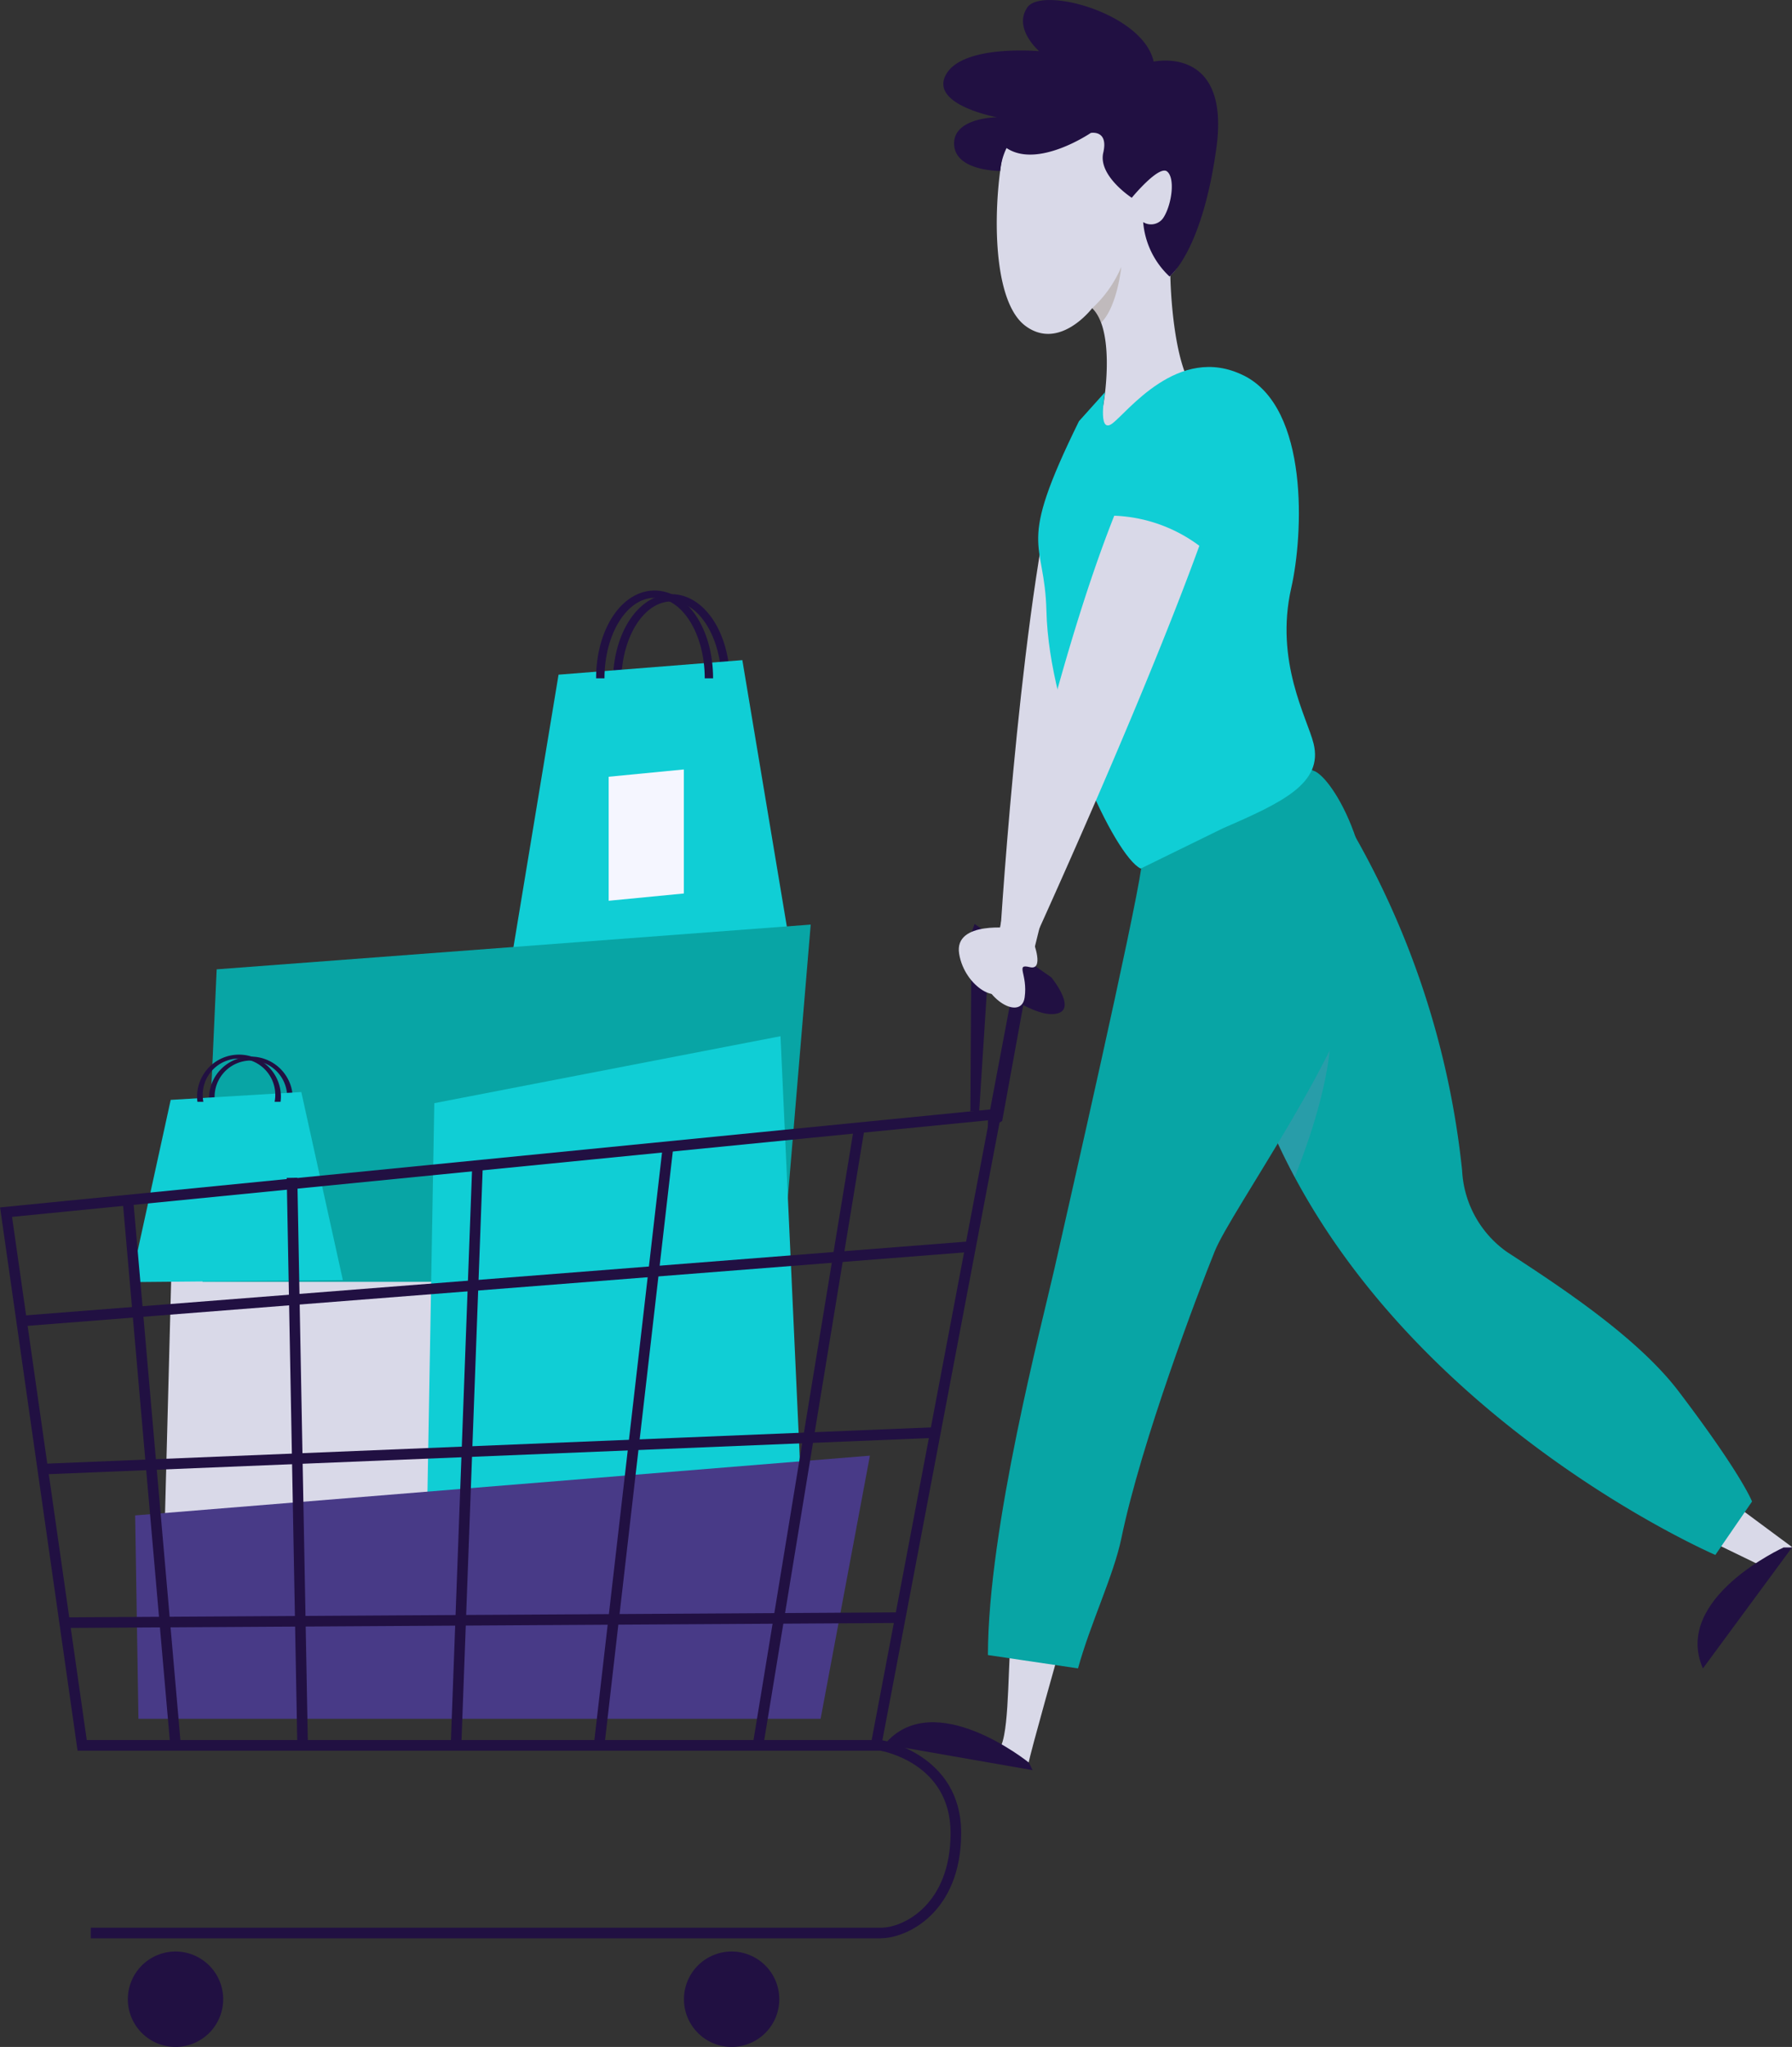 <svg xmlns="http://www.w3.org/2000/svg" xmlns:xlink="http://www.w3.org/1999/xlink" width="111.014" height="126.73" viewBox="0 0 111.014 126.73"><rect x="0" y="0" width="111.014" height="126.73" fill="#333333" stroke="none"/><defs><style>.a{fill:none;}.b{clip-path:url(#a);}.c{clip-path:url(#b);}.d{fill:#d9d9e8;}.e{fill:#211042;}.f{fill:#08a5a5;}.g{clip-path:url(#c);}.h{opacity:0.35;}.h,.p{mix-blend-mode:multiply;isolation:isolate;}.i{clip-path:url(#d);}.j{fill:#648fb1;}.k{fill:#6c543b;}.l{fill:#10ced5;}.m{fill:#f5f6ff;}.n{fill:#483a87;}.o{clip-path:url(#f);}.p{opacity:0.29;}.q{clip-path:url(#g);}.r{fill:#826e4f;}</style><clipPath id="a"><rect class="a" width="111.014" height="126.73" transform="translate(0 0)"/></clipPath><clipPath id="b"><rect class="a" width="111.014" height="126.73"/></clipPath><clipPath id="c"><path class="a" d="M1580.671,596.152c3.105,24.734,30.262,36.425,30.262,36.425l2.273-3.307s-.62-1.654-4.547-6.82c-2.575-3.389-7.475-6.572-10.632-8.63a6.573,6.573,0,0,1-2.78-5.046,53.043,53.043,0,0,0-8.5-23.734s-2.524-3.743-4.478-3.742c-1.774,0-3.08,3.085-1.6,14.855" transform="translate(-1580.03 -581.298)"/></clipPath><clipPath id="d"><rect class="a" width="6.425" height="15.991"/></clipPath><clipPath id="f"><path class="a" d="M1537.2,451.329c-1,1.128-2.029,10.61.723,12.664,2.113,1.577,4.141-1.094,4.141-1.094,1.327,1.28.857,5.114.663,6.124a16.9,16.9,0,0,1-1.549,3.313s.064.342,2.394.493,5.442-4.3,5.442-4.3c-2.021-.919-2.108-7.647-2.108-7.647,2.51-2.167.688-13.2-3.162-13.619a6.034,6.034,0,0,0-.654-.036c-3.392,0-4.946,3.038-5.889,4.1" transform="translate(-1536.151 -447.229)"/></clipPath><clipPath id="g"><rect class="a" width="2.194" height="4.002"/></clipPath></defs><g transform="translate(-1337.048 -436.235)"><g class="b" transform="translate(1337.048 436.235)"><g transform="translate(0 0)"><g class="c"><path class="d" d="M1536.652,560.61l1.89,1.121s4.13-16.3,5.954-27.231c-2.092-1.059-3.048-3.323-4.41-3.137-2.274,9.714-3.433,29.247-3.433,29.247" transform="translate(-1474.748 -501.853)"/><path class="d" d="M1677.536,739.717l4.139,2.006,1.208-1.5-2.933-2.172s-3.105.836-2.415,1.671" transform="translate(-1571.87 -644.444)"/><path class="e" d="M1681.47,745.147s-6.9,3.145-5,7.491l5.52-7.491" transform="translate(-1570.975 -649.342)"/><path class="f" d="M1586.75,585.041a53.049,53.049,0,0,1,8.5,23.734,6.572,6.572,0,0,0,2.781,5.046c3.156,2.057,8.057,5.242,10.632,8.63,3.927,5.167,4.547,6.82,4.547,6.82l-2.273,3.307s-27.157-11.691-30.262-36.424,6.08-11.112,6.08-11.112" transform="translate(-1504.672 -536.309)"/></g></g><g transform="translate(75.357 44.989)"><g class="g"><g class="h" transform="translate(0.683 13.793)"><g class="i"><path class="j" d="M1585.581,641.764s5.993-12.607,1.24-15.5-6.821,7.647-1.24,15.5" transform="translate(-1582.23 -625.773)"/></g></g></g></g><g transform="translate(0 0)"><g class="c"><path class="d" d="M1534.267,768.281c.6.15,1.6,1.406,2.48,1.033.219-1.063,1.826-6.7,2.253-8.242l-3.231-.441c-.289,1.924-.139,6.17-.675,7.443-.122.288-1.131.131-.827.207" transform="translate(-1473.063 -660.024)"/><path class="f" d="M1554.441,580.172c-4.364,0-9.042-4.434-9.042-4.434s-.47,3.3-1.5,10.427c-.486,3.369-4.366,20.329-5.374,24.8-.747,3.316-4.133,16.122-4.133,23.975l5.58.826c.781-2.826,2.209-5.753,2.687-8.061,1.241-5.993,4.766-15.254,5.788-17.774s8.263-12.526,9.3-18.188c1.142-6.233-2.26-11.574-3.307-11.574" transform="translate(-1473.19 -532.473)"/><path class="k" d="M1476.753,601.081a.62.62,0,0,0-.318-.157.6.6,0,0,0-.388.054.586.586,0,0,0-.245.26.861.861,0,0,0-.047.155,1.19,1.19,0,0,0,0,.157c.068-.088.127-.172.188-.247a.784.784,0,0,1,.211-.176.993.993,0,0,1,.6-.048" transform="translate(-1432.733 -549.84)"/><path class="e" d="M1466.71,560.283h-.517c0-2.748-1.393-4.983-3.105-4.983s-3.1,2.235-3.1,4.983h-.518c0-3.048,1.592-5.435,3.623-5.435s3.623,2.388,3.623,5.435" transform="translate(-1421.499 -518.062)"/><path class="l" d="M1455.891,589.687l-18.487.228,3.478-21.006,11.386-.9Z" transform="translate(-1406.28 -527.139)"/><path class="e" d="M1463.372,559.555h-.518c0-2.748-1.393-4.983-3.105-4.983s-3.106,2.235-3.106,4.983h-.518c0-3.048,1.591-5.435,3.623-5.435s3.623,2.388,3.623,5.435" transform="translate(-1419.196 -517.56)"/><path class="m" d="M1458.63,590.3l4.658-.452v7.679l-4.658.451Z" transform="translate(-1420.923 -542.21)"/><path class="d" d="M1369.626,703.889l.509-19.348,21.447-2.77-1.081,22.118Z" transform="translate(-1359.522 -605.622)"/><path class="f" d="M1377.511,642.928l.874-19.348,36.8-2.77-1.854,22.118Z" transform="translate(-1364.962 -563.567)"/><path class="l" d="M1422.16,676.188l.509-28.95,21.447-4.145,1.466,32.077Z" transform="translate(-1395.764 -578.939)"/><path class="n" d="M1364.248,743.114h42.26l3.055-16.292-45.518,3.7Z" transform="translate(-1355.672 -636.7)"/><path class="e" d="M1384.007,650.092h-.368a2.248,2.248,0,1,0-4.413,0h-.368a2.595,2.595,0,1,1,5.149,0" transform="translate(-1365.891 -581.754)"/><path class="l" d="M1376.318,665.883l-13.137.122,2.471-11.282,8.091-.486Z" transform="translate(-1355.077 -586.627)"/><path class="e" d="M1381.636,649.7h-.368a2.248,2.248,0,1,0-4.413,0h-.368a2.595,2.595,0,1,1,5.149,0" transform="translate(-1364.256 -581.485)"/><path class="d" d="M1541.178,472.336a16.927,16.927,0,0,0,1.55-3.313c.193-1.01.664-4.844-.664-6.125,0,0-2.028,2.672-4.141,1.094-2.752-2.055-1.726-11.536-.724-12.664s2.693-4.485,6.544-4.064,5.673,11.452,3.162,13.619c0,0,.087,6.729,2.108,7.648,0,0-3.111,4.45-5.441,4.3s-2.395-.494-2.395-.494" transform="translate(-1474.402 -443.819)"/></g></g><g transform="translate(61.749 3.41)"><g class="o"><g class="p" transform="translate(5.518 13.116)"><g class="q"><path class="r" d="M1554.145,493.085l.193-1.01a7.385,7.385,0,0,0,1.8-2.554s-.278,2.823-1.485,3.654-.507-.09-.507-.09" transform="translate(-1553.942 -489.521)"/></g></g></g></g><g transform="translate(0 0)"><g class="c"><path class="l" d="M1557.159,510.023c-4.069-2.026-7.268,2.369-8.174,2.992s-.415-1.965-.415-1.965l-1.618,1.8c-3.937,8-2.128,7.2-2.016,11.753.16,6.531,4.235,15.185,5.84,15.945l5.108-2.5c3.693-1.6,6.209-2.795,5.6-5.247-.392-1.57-2.417-5.08-1.381-9.63.745-3.272,1.124-11.124-2.944-13.151" transform="translate(-1480.11 -486.773)"/><path class="e" d="M1529,446.819s-2.788.021-2.853-1.647,2.655-1.677,2.655-1.677-4.2-.767-3.157-2.646,5.77-1.447,5.77-1.447-1.634-1.41-.726-2.716,7.16.361,7.82,3.364c0,0,4.775-1.063,3.883,5.362s-2.9,7.941-2.9,7.941a5.173,5.173,0,0,1-1.632-3.366.92.92,0,0,0,1.282-.322c.488-.8.71-2.4.2-2.814s-2.19,1.628-2.19,1.628-2.1-1.361-1.765-2.793-.772-1.222-.772-1.222-3.278,2.234-5.219.936a4.1,4.1,0,0,0-.394,1.419" transform="translate(-1467.04 -436.234)"/><path class="e" d="M1368.49,828.773a2.953,2.953,0,1,1-2.952-2.953,2.953,2.953,0,0,1,2.952,2.953" transform="translate(-1354.664 -704.997)"/><path class="e" d="M1479.574,828.773a2.953,2.953,0,1,1-2.953-2.953,2.954,2.954,0,0,1,2.953,2.953" transform="translate(-1431.297 -704.997)"/><path class="e" d="M1391.589,697.246h-49.737l-4.8-33.633,62.085-6.14Zm-49.168-.656h48.624l7.278-38.377-60.53,5.987Z" transform="translate(-1337.047 -588.86)"/><path class="e" d="M1404.126,795.891h-48.947v-.656h48.947c1.409,0,4.318-1.434,4.318-5.866,0-4.306-4.194-5.066-4.372-5.1l.109-.648c.05.009,4.919.877,4.919,5.744,0,4.928-3.351,6.522-4.974,6.522" transform="translate(-1349.556 -675.887)"/><rect class="e" width="0.656" height="33.923" transform="translate(7.593 74.262) rotate(-4.993)"/><rect class="e" width="0.656" height="35.113" transform="translate(17.763 72.927) rotate(-1.07)"/><rect class="e" width="35.787" height="0.656" transform="matrix(0.037, -0.999, 0.999, 0.037, 27.925, 108.016)"/><rect class="e" width="37.32" height="0.656" transform="translate(36.793 107.99) rotate(-83.43)"/><rect class="e" width="38.567" height="0.656" transform="matrix(0.162, -0.987, 0.987, 0.162, 46.639, 107.975)"/><rect class="e" width="58.91" height="0.656" transform="translate(1.332 81.457) rotate(-4.48)"/><rect class="e" width="55.497" height="0.656" transform="translate(2.656 90.627) rotate(-2.346)"/><rect class="e" width="51.842" height="0.656" transform="matrix(1, -0.006, 0.006, 1, 3.981, 100.134)"/><path class="e" d="M1522.688,782.541s-5.894-4.77-8.937-1.133l9.167,1.6" transform="translate(-1458.949 -673.414)"/><path class="l" d="M1566.885,512.815c-.649-.232-1.24-1.033-1.654-.826-1.928.622-3.856,4-5.61,8.411a9.4,9.4,0,0,1,5.271,1.863c1.872-5.146,2.95-9.106,1.993-9.448" transform="translate(-1490.593 -488.472)"/><path class="d" d="M1536.393,565.288l1.653,1.447s7.035-15.274,10.822-25.688a9.4,9.4,0,0,0-5.271-1.863c-4.074,10.25-7.2,26.1-7.2,26.1" transform="translate(-1474.569 -507.256)"/><path class="e" d="M1534.393,643l1.447-7.647h.827L1535.274,643l-.881.515" transform="translate(-1473.189 -573.598)"/><path class="e" d="M1530.879,638.269l.057-8.916,1.033.413-.544,8.5Z" transform="translate(-1470.765 -569.46)"/><path class="e" d="M1529.061,622.962l.827-2.274,4.754,3.307s1.86,2.274,0,2.274-5.581-3.307-5.581-3.307" transform="translate(-1469.511 -563.483)"/><path class="d" d="M1531.944,621.443s-3.694-.508-3.355,1.574,2.612,3.321,2.818,1.874-.606-2.1.317-1.874.22-1.574.22-1.574" transform="translate(-1469.17 -563.966)"/><path class="d" d="M1535.943,624.109s-3.693-.508-3.355,1.574,2.612,3.322,2.818,1.875-.606-2.1.317-1.875.219-1.574.219-1.574" transform="translate(-1471.929 -565.805)"/></g></g></g></g></svg>
